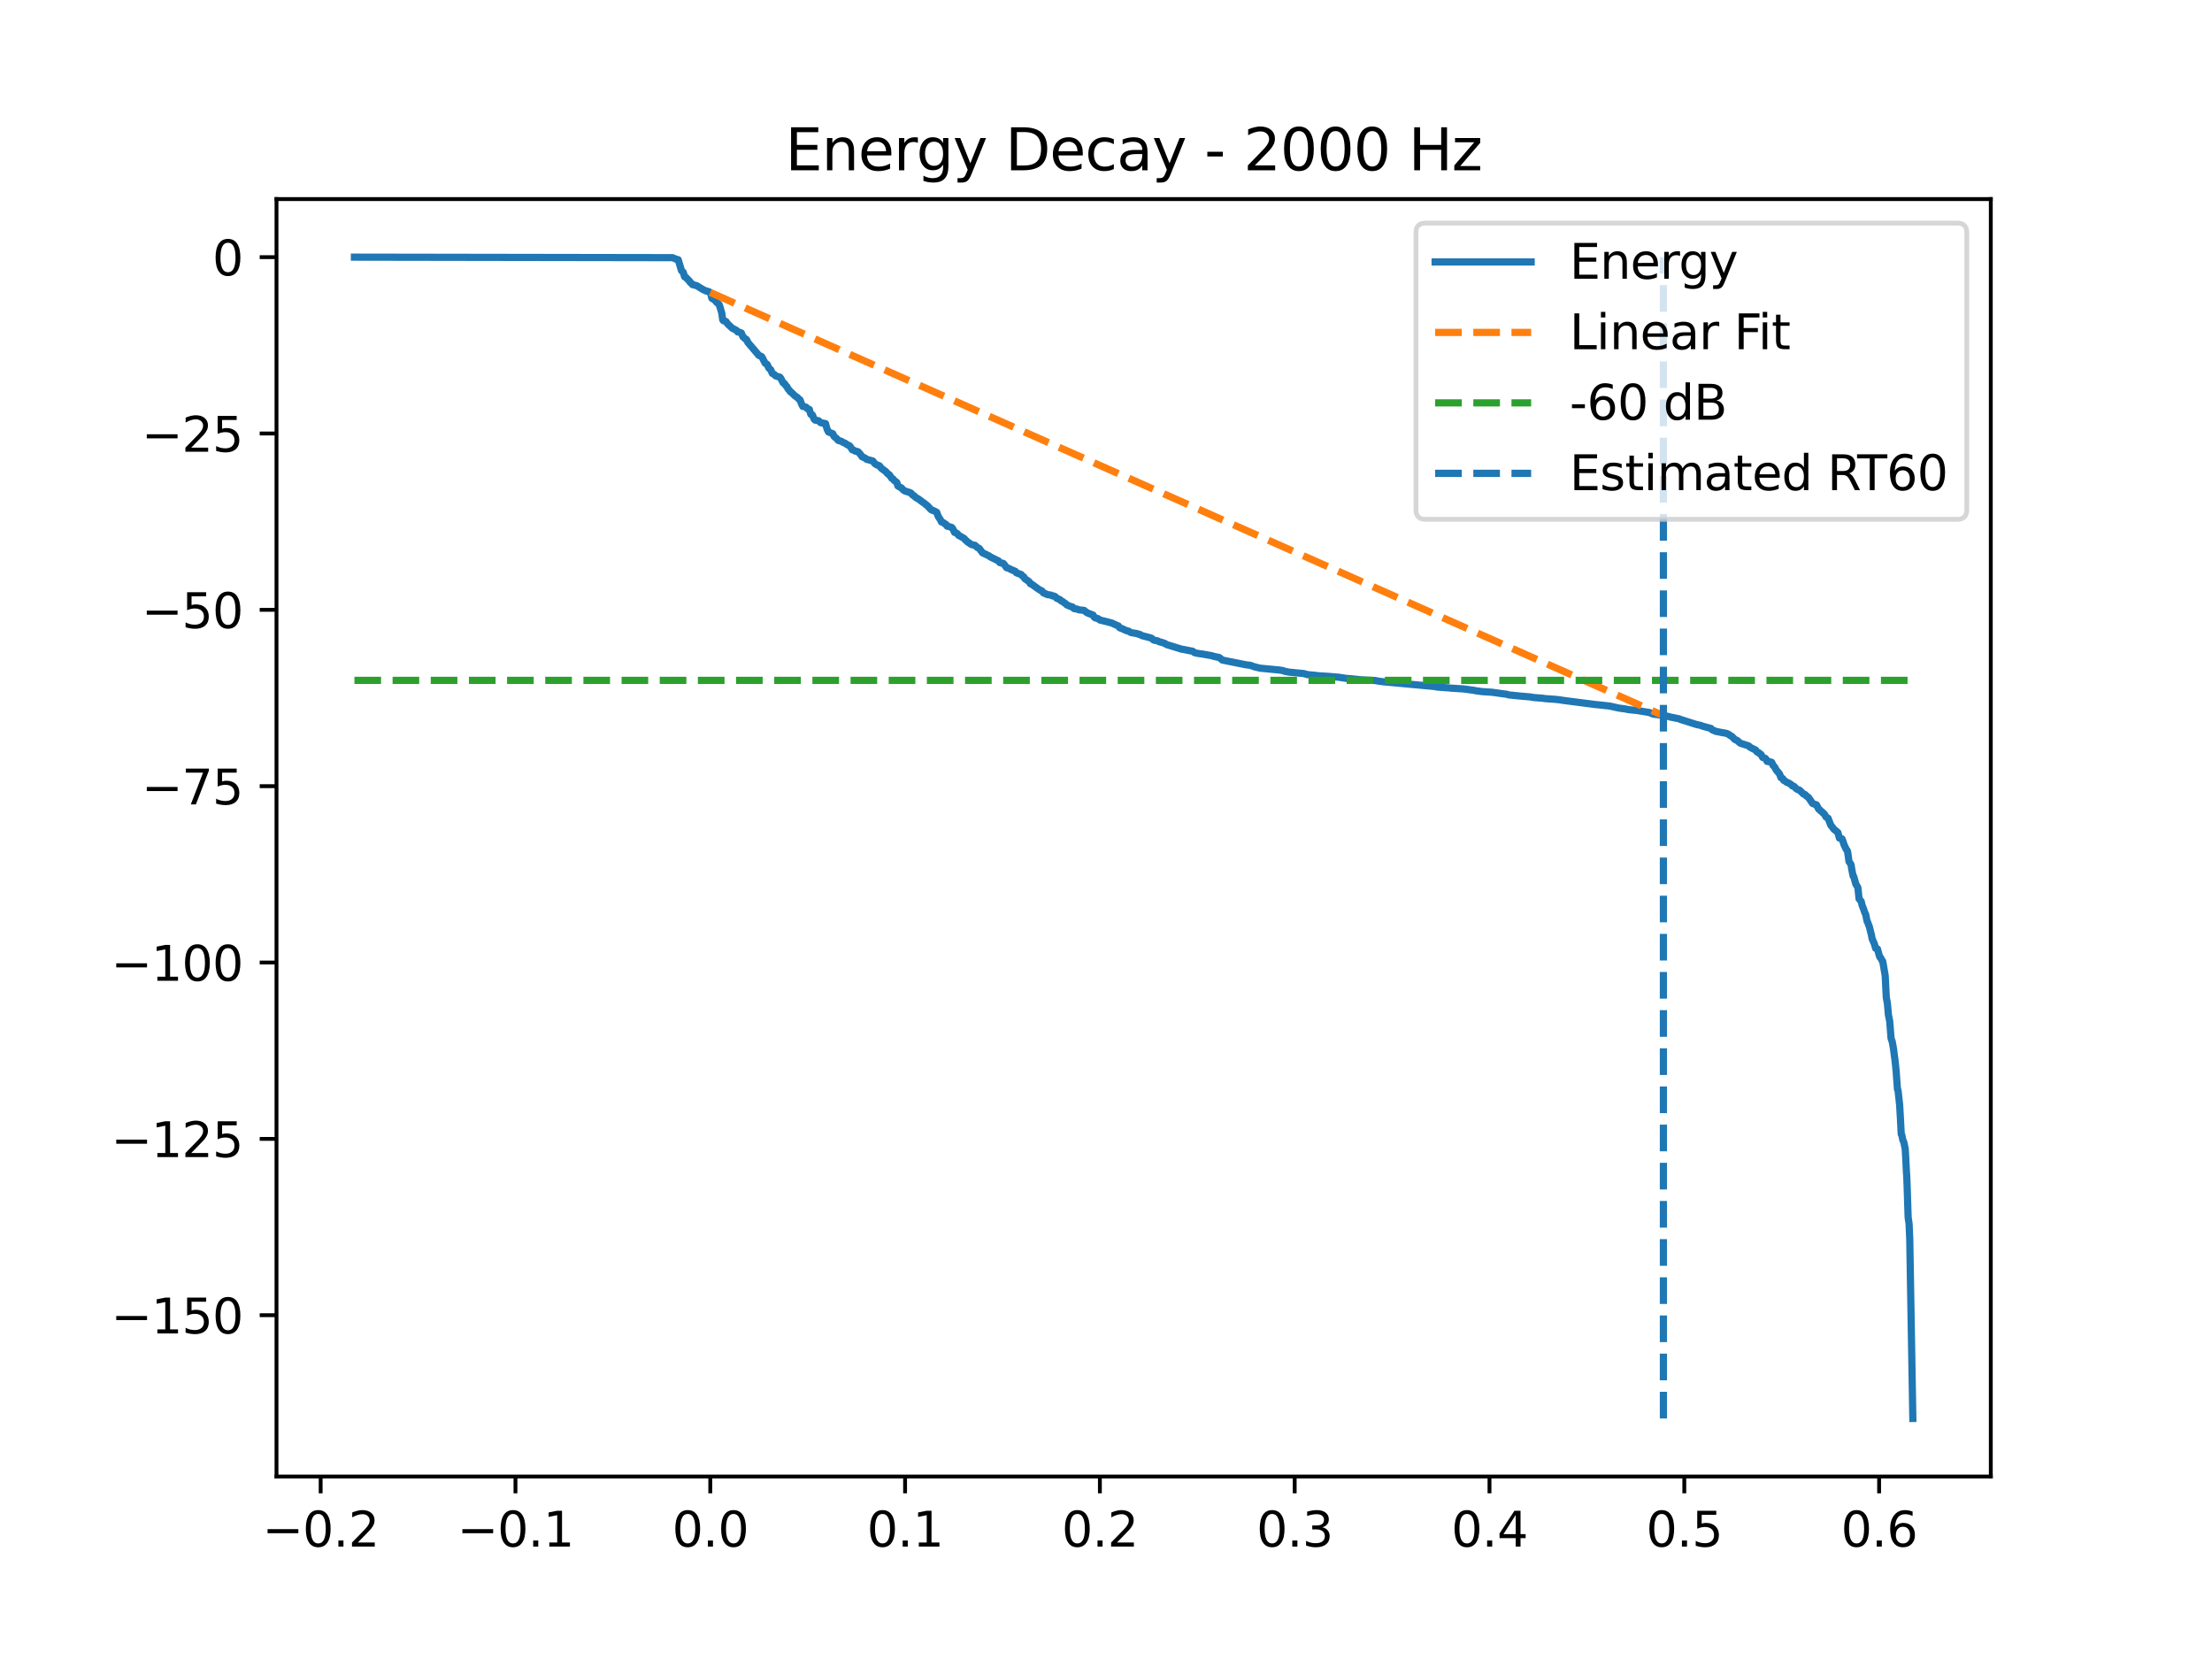 <?xml version="1.0" encoding="utf-8" standalone="no"?>
<!DOCTYPE svg PUBLIC "-//W3C//DTD SVG 1.1//EN"
  "http://www.w3.org/Graphics/SVG/1.1/DTD/svg11.dtd">
<svg xmlns:xlink="http://www.w3.org/1999/xlink" width="460.8pt" height="345.6pt" viewBox="0 0 460.8 345.6" xmlns="http://www.w3.org/2000/svg" version="1.1">
 <defs>
  <style type="text/css">*{stroke-linejoin: round; stroke-linecap: butt}</style>
 </defs>
 <g id="figure_1">
  <g id="patch_1">
   <path d="M 0 345.6 
L 460.8 345.6 
L 460.8 0 
L 0 0 
z
" style="fill: #ffffff"/>
  </g>
  <g id="axes_1">
   <g id="patch_2">
    <path d="M 57.6 307.584 
L 414.72 307.584 
L 414.72 41.472 
L 57.6 41.472 
z
" style="fill: #ffffff"/>
   </g>
   <g id="matplotlib.axis_1">
    <g id="xtick_1">
     <g id="line2d_1">
      <defs>
       <path id="m0753707e16" d="M 0 0 
L 0 3.5 
" style="stroke: #000000; stroke-width: 0.8"/>
      </defs>
      <g>
       <use xlink:href="#m0753707e16" x="66.799" y="307.584" style="stroke: #000000; stroke-width: 0.8"/>
      </g>
     </g>
     <g id="text_1">
      <!-- −0.2 -->
      <g transform="translate(54.657 322.182) scale(0.1 -0.1)">
       <defs>
        <path id="DejaVuSans-2212" d="M 678 2272 
L 4684 2272 
L 4684 1741 
L 678 1741 
L 678 2272 
z
" transform="scale(0.016)"/>
        <path id="DejaVuSans-30" d="M 2034 4250 
Q 1547 4250 1301 3770 
Q 1056 3291 1056 2328 
Q 1056 1369 1301 889 
Q 1547 409 2034 409 
Q 2525 409 2770 889 
Q 3016 1369 3016 2328 
Q 3016 3291 2770 3770 
Q 2525 4250 2034 4250 
z
M 2034 4750 
Q 2819 4750 3233 4129 
Q 3647 3509 3647 2328 
Q 3647 1150 3233 529 
Q 2819 -91 2034 -91 
Q 1250 -91 836 529 
Q 422 1150 422 2328 
Q 422 3509 836 4129 
Q 1250 4750 2034 4750 
z
" transform="scale(0.016)"/>
        <path id="DejaVuSans-2e" d="M 684 794 
L 1344 794 
L 1344 0 
L 684 0 
L 684 794 
z
" transform="scale(0.016)"/>
        <path id="DejaVuSans-32" d="M 1228 531 
L 3431 531 
L 3431 0 
L 469 0 
L 469 531 
Q 828 903 1448 1529 
Q 2069 2156 2228 2338 
Q 2531 2678 2651 2914 
Q 2772 3150 2772 3378 
Q 2772 3750 2511 3984 
Q 2250 4219 1831 4219 
Q 1534 4219 1204 4116 
Q 875 4013 500 3803 
L 500 4441 
Q 881 4594 1212 4672 
Q 1544 4750 1819 4750 
Q 2544 4750 2975 4387 
Q 3406 4025 3406 3419 
Q 3406 3131 3298 2873 
Q 3191 2616 2906 2266 
Q 2828 2175 2409 1742 
Q 1991 1309 1228 531 
z
" transform="scale(0.016)"/>
       </defs>
       <use xlink:href="#DejaVuSans-2212"/>
       <use xlink:href="#DejaVuSans-30" transform="translate(83.789 0)"/>
       <use xlink:href="#DejaVuSans-2e" transform="translate(147.412 0)"/>
       <use xlink:href="#DejaVuSans-32" transform="translate(179.199 0)"/>
      </g>
     </g>
    </g>
    <g id="xtick_2">
     <g id="line2d_2">
      <g>
       <use xlink:href="#m0753707e16" x="107.38" y="307.584" style="stroke: #000000; stroke-width: 0.8"/>
      </g>
     </g>
     <g id="text_2">
      <!-- −0.1 -->
      <g transform="translate(95.239 322.182) scale(0.1 -0.1)">
       <defs>
        <path id="DejaVuSans-31" d="M 794 531 
L 1825 531 
L 1825 4091 
L 703 3866 
L 703 4441 
L 1819 4666 
L 2450 4666 
L 2450 531 
L 3481 531 
L 3481 0 
L 794 0 
L 794 531 
z
" transform="scale(0.016)"/>
       </defs>
       <use xlink:href="#DejaVuSans-2212"/>
       <use xlink:href="#DejaVuSans-30" transform="translate(83.789 0)"/>
       <use xlink:href="#DejaVuSans-2e" transform="translate(147.412 0)"/>
       <use xlink:href="#DejaVuSans-31" transform="translate(179.199 0)"/>
      </g>
     </g>
    </g>
    <g id="xtick_3">
     <g id="line2d_3">
      <g>
       <use xlink:href="#m0753707e16" x="147.962" y="307.584" style="stroke: #000000; stroke-width: 0.8"/>
      </g>
     </g>
     <g id="text_3">
      <!-- 0.0 -->
      <g transform="translate(140.011 322.182) scale(0.1 -0.1)">
       <use xlink:href="#DejaVuSans-30"/>
       <use xlink:href="#DejaVuSans-2e" transform="translate(63.623 0)"/>
       <use xlink:href="#DejaVuSans-30" transform="translate(95.41 0)"/>
      </g>
     </g>
    </g>
    <g id="xtick_4">
     <g id="line2d_4">
      <g>
       <use xlink:href="#m0753707e16" x="188.544" y="307.584" style="stroke: #000000; stroke-width: 0.8"/>
      </g>
     </g>
     <g id="text_4">
      <!-- 0.1 -->
      <g transform="translate(180.592 322.182) scale(0.1 -0.1)">
       <use xlink:href="#DejaVuSans-30"/>
       <use xlink:href="#DejaVuSans-2e" transform="translate(63.623 0)"/>
       <use xlink:href="#DejaVuSans-31" transform="translate(95.41 0)"/>
      </g>
     </g>
    </g>
    <g id="xtick_5">
     <g id="line2d_5">
      <g>
       <use xlink:href="#m0753707e16" x="229.126" y="307.584" style="stroke: #000000; stroke-width: 0.8"/>
      </g>
     </g>
     <g id="text_5">
      <!-- 0.2 -->
      <g transform="translate(221.174 322.182) scale(0.1 -0.1)">
       <use xlink:href="#DejaVuSans-30"/>
       <use xlink:href="#DejaVuSans-2e" transform="translate(63.623 0)"/>
       <use xlink:href="#DejaVuSans-32" transform="translate(95.41 0)"/>
      </g>
     </g>
    </g>
    <g id="xtick_6">
     <g id="line2d_6">
      <g>
       <use xlink:href="#m0753707e16" x="269.708" y="307.584" style="stroke: #000000; stroke-width: 0.8"/>
      </g>
     </g>
     <g id="text_6">
      <!-- 0.3 -->
      <g transform="translate(261.756 322.182) scale(0.1 -0.1)">
       <defs>
        <path id="DejaVuSans-33" d="M 2597 2516 
Q 3050 2419 3304 2112 
Q 3559 1806 3559 1356 
Q 3559 666 3084 287 
Q 2609 -91 1734 -91 
Q 1441 -91 1130 -33 
Q 819 25 488 141 
L 488 750 
Q 750 597 1062 519 
Q 1375 441 1716 441 
Q 2309 441 2620 675 
Q 2931 909 2931 1356 
Q 2931 1769 2642 2001 
Q 2353 2234 1838 2234 
L 1294 2234 
L 1294 2753 
L 1863 2753 
Q 2328 2753 2575 2939 
Q 2822 3125 2822 3475 
Q 2822 3834 2567 4026 
Q 2313 4219 1838 4219 
Q 1578 4219 1281 4162 
Q 984 4106 628 3988 
L 628 4550 
Q 988 4650 1302 4700 
Q 1616 4750 1894 4750 
Q 2613 4750 3031 4423 
Q 3450 4097 3450 3541 
Q 3450 3153 3228 2886 
Q 3006 2619 2597 2516 
z
" transform="scale(0.016)"/>
       </defs>
       <use xlink:href="#DejaVuSans-30"/>
       <use xlink:href="#DejaVuSans-2e" transform="translate(63.623 0)"/>
       <use xlink:href="#DejaVuSans-33" transform="translate(95.41 0)"/>
      </g>
     </g>
    </g>
    <g id="xtick_7">
     <g id="line2d_7">
      <g>
       <use xlink:href="#m0753707e16" x="310.289" y="307.584" style="stroke: #000000; stroke-width: 0.8"/>
      </g>
     </g>
     <g id="text_7">
      <!-- 0.4 -->
      <g transform="translate(302.338 322.182) scale(0.1 -0.1)">
       <defs>
        <path id="DejaVuSans-34" d="M 2419 4116 
L 825 1625 
L 2419 1625 
L 2419 4116 
z
M 2253 4666 
L 3047 4666 
L 3047 1625 
L 3713 1625 
L 3713 1100 
L 3047 1100 
L 3047 0 
L 2419 0 
L 2419 1100 
L 313 1100 
L 313 1709 
L 2253 4666 
z
" transform="scale(0.016)"/>
       </defs>
       <use xlink:href="#DejaVuSans-30"/>
       <use xlink:href="#DejaVuSans-2e" transform="translate(63.623 0)"/>
       <use xlink:href="#DejaVuSans-34" transform="translate(95.41 0)"/>
      </g>
     </g>
    </g>
    <g id="xtick_8">
     <g id="line2d_8">
      <g>
       <use xlink:href="#m0753707e16" x="350.871" y="307.584" style="stroke: #000000; stroke-width: 0.8"/>
      </g>
     </g>
     <g id="text_8">
      <!-- 0.5 -->
      <g transform="translate(342.92 322.182) scale(0.1 -0.1)">
       <defs>
        <path id="DejaVuSans-35" d="M 691 4666 
L 3169 4666 
L 3169 4134 
L 1269 4134 
L 1269 2991 
Q 1406 3038 1543 3061 
Q 1681 3084 1819 3084 
Q 2600 3084 3056 2656 
Q 3513 2228 3513 1497 
Q 3513 744 3044 326 
Q 2575 -91 1722 -91 
Q 1428 -91 1123 -41 
Q 819 9 494 109 
L 494 744 
Q 775 591 1075 516 
Q 1375 441 1709 441 
Q 2250 441 2565 725 
Q 2881 1009 2881 1497 
Q 2881 1984 2565 2268 
Q 2250 2553 1709 2553 
Q 1456 2553 1204 2497 
Q 953 2441 691 2322 
L 691 4666 
z
" transform="scale(0.016)"/>
       </defs>
       <use xlink:href="#DejaVuSans-30"/>
       <use xlink:href="#DejaVuSans-2e" transform="translate(63.623 0)"/>
       <use xlink:href="#DejaVuSans-35" transform="translate(95.41 0)"/>
      </g>
     </g>
    </g>
    <g id="xtick_9">
     <g id="line2d_9">
      <g>
       <use xlink:href="#m0753707e16" x="391.453" y="307.584" style="stroke: #000000; stroke-width: 0.8"/>
      </g>
     </g>
     <g id="text_9">
      <!-- 0.6 -->
      <g transform="translate(383.502 322.182) scale(0.1 -0.1)">
       <defs>
        <path id="DejaVuSans-36" d="M 2113 2584 
Q 1688 2584 1439 2293 
Q 1191 2003 1191 1497 
Q 1191 994 1439 701 
Q 1688 409 2113 409 
Q 2538 409 2786 701 
Q 3034 994 3034 1497 
Q 3034 2003 2786 2293 
Q 2538 2584 2113 2584 
z
M 3366 4563 
L 3366 3988 
Q 3128 4100 2886 4159 
Q 2644 4219 2406 4219 
Q 1781 4219 1451 3797 
Q 1122 3375 1075 2522 
Q 1259 2794 1537 2939 
Q 1816 3084 2150 3084 
Q 2853 3084 3261 2657 
Q 3669 2231 3669 1497 
Q 3669 778 3244 343 
Q 2819 -91 2113 -91 
Q 1303 -91 875 529 
Q 447 1150 447 2328 
Q 447 3434 972 4092 
Q 1497 4750 2381 4750 
Q 2619 4750 2861 4703 
Q 3103 4656 3366 4563 
z
" transform="scale(0.016)"/>
       </defs>
       <use xlink:href="#DejaVuSans-30"/>
       <use xlink:href="#DejaVuSans-2e" transform="translate(63.623 0)"/>
       <use xlink:href="#DejaVuSans-36" transform="translate(95.41 0)"/>
      </g>
     </g>
    </g>
   </g>
   <g id="matplotlib.axis_2">
    <g id="ytick_1">
     <g id="line2d_10">
      <defs>
       <path id="ma451f131a4" d="M 0 0 
L -3.5 0 
" style="stroke: #000000; stroke-width: 0.8"/>
      </defs>
      <g>
       <use xlink:href="#ma451f131a4" x="57.6" y="273.983" style="stroke: #000000; stroke-width: 0.8"/>
      </g>
     </g>
     <g id="text_10">
      <!-- −150 -->
      <g transform="translate(23.133 277.782) scale(0.1 -0.1)">
       <use xlink:href="#DejaVuSans-2212"/>
       <use xlink:href="#DejaVuSans-31" transform="translate(83.789 0)"/>
       <use xlink:href="#DejaVuSans-35" transform="translate(147.412 0)"/>
       <use xlink:href="#DejaVuSans-30" transform="translate(211.035 0)"/>
      </g>
     </g>
    </g>
    <g id="ytick_2">
     <g id="line2d_11">
      <g>
       <use xlink:href="#ma451f131a4" x="57.6" y="237.247" style="stroke: #000000; stroke-width: 0.8"/>
      </g>
     </g>
     <g id="text_11">
      <!-- −125 -->
      <g transform="translate(23.133 241.046) scale(0.1 -0.1)">
       <use xlink:href="#DejaVuSans-2212"/>
       <use xlink:href="#DejaVuSans-31" transform="translate(83.789 0)"/>
       <use xlink:href="#DejaVuSans-32" transform="translate(147.412 0)"/>
       <use xlink:href="#DejaVuSans-35" transform="translate(211.035 0)"/>
      </g>
     </g>
    </g>
    <g id="ytick_3">
     <g id="line2d_12">
      <g>
       <use xlink:href="#ma451f131a4" x="57.6" y="200.511" style="stroke: #000000; stroke-width: 0.8"/>
      </g>
     </g>
     <g id="text_12">
      <!-- −100 -->
      <g transform="translate(23.133 204.31) scale(0.1 -0.1)">
       <use xlink:href="#DejaVuSans-2212"/>
       <use xlink:href="#DejaVuSans-31" transform="translate(83.789 0)"/>
       <use xlink:href="#DejaVuSans-30" transform="translate(147.412 0)"/>
       <use xlink:href="#DejaVuSans-30" transform="translate(211.035 0)"/>
      </g>
     </g>
    </g>
    <g id="ytick_4">
     <g id="line2d_13">
      <g>
       <use xlink:href="#ma451f131a4" x="57.6" y="163.775" style="stroke: #000000; stroke-width: 0.8"/>
      </g>
     </g>
     <g id="text_13">
      <!-- −75 -->
      <g transform="translate(29.495 167.575) scale(0.1 -0.1)">
       <defs>
        <path id="DejaVuSans-37" d="M 525 4666 
L 3525 4666 
L 3525 4397 
L 1831 0 
L 1172 0 
L 2766 4134 
L 525 4134 
L 525 4666 
z
" transform="scale(0.016)"/>
       </defs>
       <use xlink:href="#DejaVuSans-2212"/>
       <use xlink:href="#DejaVuSans-37" transform="translate(83.789 0)"/>
       <use xlink:href="#DejaVuSans-35" transform="translate(147.412 0)"/>
      </g>
     </g>
    </g>
    <g id="ytick_5">
     <g id="line2d_14">
      <g>
       <use xlink:href="#ma451f131a4" x="57.6" y="127.04" style="stroke: #000000; stroke-width: 0.8"/>
      </g>
     </g>
     <g id="text_14">
      <!-- −50 -->
      <g transform="translate(29.495 130.839) scale(0.1 -0.1)">
       <use xlink:href="#DejaVuSans-2212"/>
       <use xlink:href="#DejaVuSans-35" transform="translate(83.789 0)"/>
       <use xlink:href="#DejaVuSans-30" transform="translate(147.412 0)"/>
      </g>
     </g>
    </g>
    <g id="ytick_6">
     <g id="line2d_15">
      <g>
       <use xlink:href="#ma451f131a4" x="57.6" y="90.304" style="stroke: #000000; stroke-width: 0.8"/>
      </g>
     </g>
     <g id="text_15">
      <!-- −25 -->
      <g transform="translate(29.495 94.103) scale(0.1 -0.1)">
       <use xlink:href="#DejaVuSans-2212"/>
       <use xlink:href="#DejaVuSans-32" transform="translate(83.789 0)"/>
       <use xlink:href="#DejaVuSans-35" transform="translate(147.412 0)"/>
      </g>
     </g>
    </g>
    <g id="ytick_7">
     <g id="line2d_16">
      <g>
       <use xlink:href="#ma451f131a4" x="57.6" y="53.568" style="stroke: #000000; stroke-width: 0.8"/>
      </g>
     </g>
     <g id="text_16">
      <!-- 0 -->
      <g transform="translate(44.237 57.367) scale(0.1 -0.1)">
       <use xlink:href="#DejaVuSans-30"/>
      </g>
     </g>
    </g>
   </g>
   <g id="line2d_17">
    <path d="M 73.833 53.568 
L 140.116 53.675 
L 140.793 53.976 
L 141.283 54.106 
L 141.959 56.362 
L 142.188 56.581 
L 142.331 56.715 
L 142.61 57.662 
L 142.864 57.771 
L 143.321 58.247 
L 143.633 58.554 
L 143.794 58.844 
L 144.048 59.003 
L 144.251 59.289 
L 145.13 59.503 
L 146.508 60.351 
L 146.855 60.495 
L 147.049 60.618 
L 147.345 60.669 
L 147.725 60.779 
L 148.047 61.151 
L 148.283 62.13 
L 148.436 62.239 
L 148.706 62.362 
L 148.884 62.497 
L 149.315 62.993 
L 149.459 63.12 
L 149.653 63.272 
L 149.839 63.49 
L 150.346 65.154 
L 150.558 66.624 
L 150.693 66.809 
L 151.09 66.91 
L 151.268 67.005 
L 151.462 67.318 
L 151.589 67.435 
L 151.775 67.673 
L 151.927 67.781 
L 152.409 68.25 
L 152.553 68.394 
L 152.705 68.452 
L 153.204 68.712 
L 153.348 68.791 
L 153.491 68.883 
L 153.686 69.154 
L 153.906 69.178 
L 154.43 69.353 
L 154.768 70.164 
L 154.937 70.267 
L 155.216 70.585 
L 155.512 70.729 
L 155.605 70.928 
L 155.816 71.367 
L 157.862 73.763 
L 158.065 74.03 
L 158.226 74.097 
L 158.556 74.217 
L 158.716 74.341 
L 159.393 75.669 
L 159.579 75.768 
L 159.731 75.848 
L 159.849 75.956 
L 160.137 76.642 
L 160.255 76.757 
L 160.416 76.915 
L 160.551 77.018 
L 160.881 77.779 
L 161.126 77.918 
L 161.32 78.023 
L 161.54 78.272 
L 161.828 78.392 
L 162.005 78.439 
L 162.47 78.576 
L 162.682 78.862 
L 163.138 79.749 
L 163.392 79.87 
L 163.789 80.429 
L 163.933 80.543 
L 163.975 80.648 
L 164.153 80.985 
L 164.491 81.368 
L 164.651 81.623 
L 164.854 81.738 
L 165.548 82.415 
L 166.19 82.868 
L 166.402 83.139 
L 166.545 83.214 
L 166.655 83.297 
L 167.002 84.22 
L 167.053 84.301 
L 167.23 84.667 
L 167.534 84.705 
L 167.94 84.836 
L 168.16 85.118 
L 168.321 85.175 
L 168.608 85.293 
L 168.659 85.533 
L 168.904 86.304 
L 169.242 86.441 
L 169.589 87.295 
L 169.809 87.511 
L 170.536 87.65 
L 170.798 87.9 
L 170.959 88.055 
L 171.136 88.082 
L 171.973 88.244 
L 172.151 88.914 
L 172.32 89.434 
L 172.37 89.556 
L 172.59 89.985 
L 173.495 90.357 
L 173.715 90.869 
L 174.23 91.317 
L 174.391 91.444 
L 174.543 91.686 
L 174.687 91.778 
L 175.169 91.887 
L 175.71 92.195 
L 176.023 92.317 
L 176.42 92.581 
L 176.598 92.688 
L 177.02 92.899 
L 177.325 93.331 
L 177.545 93.698 
L 177.917 93.815 
L 178.153 93.973 
L 178.72 94.089 
L 179.109 94.478 
L 179.616 95.174 
L 180.005 95.323 
L 180.368 95.535 
L 180.538 95.683 
L 181.332 95.902 
L 181.806 96.019 
L 182.296 96.631 
L 182.507 96.739 
L 182.702 96.873 
L 183.133 96.99 
L 183.294 97.116 
L 183.547 97.516 
L 184.511 98.213 
L 185.01 98.78 
L 185.255 98.889 
L 185.771 99.642 
L 186.033 99.773 
L 186.253 100.065 
L 186.828 100.51 
L 187.048 101.23 
L 187.496 101.505 
L 187.783 101.633 
L 188.079 101.982 
L 188.476 102.273 
L 189.592 102.624 
L 189.829 102.76 
L 190.091 103.108 
L 190.269 103.201 
L 190.446 103.298 
L 190.691 103.575 
L 190.987 103.772 
L 191.249 103.887 
L 192.332 104.699 
L 192.518 104.807 
L 192.923 105.156 
L 193.16 105.313 
L 193.82 106.025 
L 194.048 106.233 
L 194.411 106.355 
L 194.665 106.468 
L 195.139 106.724 
L 195.46 107.602 
L 195.68 107.937 
L 195.883 108.242 
L 195.933 108.341 
L 196.119 108.731 
L 196.449 108.85 
L 196.643 108.955 
L 196.846 109.14 
L 197.108 109.277 
L 197.303 109.608 
L 197.903 109.752 
L 198.275 109.88 
L 198.554 110.262 
L 198.85 110.907 
L 199.231 111.035 
L 199.45 111.196 
L 199.712 111.541 
L 199.865 111.6 
L 200.879 112.189 
L 201.141 112.529 
L 201.302 112.636 
L 201.657 112.977 
L 201.919 113.113 
L 202.139 113.282 
L 202.291 113.385 
L 202.452 113.465 
L 203.111 113.601 
L 203.466 113.93 
L 203.602 114.048 
L 203.779 114.137 
L 203.99 114.245 
L 204.675 115.151 
L 204.836 115.275 
L 205.005 115.32 
L 205.318 115.434 
L 205.504 115.558 
L 206.003 115.778 
L 206.349 116.055 
L 206.535 116.116 
L 206.797 116.265 
L 207.313 116.505 
L 207.516 116.622 
L 207.989 116.828 
L 208.285 117.207 
L 208.996 117.359 
L 209.427 117.873 
L 209.486 117.97 
L 209.655 118.239 
L 210.052 118.369 
L 210.399 118.526 
L 210.602 118.638 
L 211.228 118.898 
L 211.515 119.022 
L 211.743 119.326 
L 211.946 119.406 
L 212.724 119.674 
L 213.045 120.044 
L 213.274 120.166 
L 213.485 120.548 
L 214.39 121.171 
L 214.643 121.607 
L 214.855 121.647 
L 216.343 122.728 
L 216.579 122.85 
L 216.757 122.985 
L 217.078 123.113 
L 217.332 123.484 
L 217.56 123.593 
L 217.924 123.73 
L 218.084 123.834 
L 218.262 123.878 
L 218.972 123.981 
L 219.259 124.147 
L 219.564 124.161 
L 219.86 124.314 
L 220.096 124.607 
L 220.798 124.909 
L 221.069 125.18 
L 221.381 125.32 
L 221.728 125.586 
L 221.931 125.708 
L 222.261 126.032 
L 222.438 126.087 
L 222.658 126.204 
L 222.988 126.327 
L 223.436 126.443 
L 223.546 126.63 
L 223.74 126.778 
L 224.467 126.91 
L 224.763 127.039 
L 225.82 127.151 
L 226.065 127.348 
L 226.53 127.683 
L 227.714 128.132 
L 227.841 128.402 
L 228.01 128.627 
L 228.221 128.735 
L 228.737 128.866 
L 228.923 129.001 
L 229.05 129.112 
L 229.219 129.187 
L 229.887 129.342 
L 230.09 129.389 
L 231.29 129.705 
L 231.603 129.787 
L 232.457 130.179 
L 232.702 130.284 
L 232.981 130.394 
L 233.235 130.761 
L 233.539 130.889 
L 233.903 131.007 
L 234.131 131.147 
L 234.613 131.353 
L 235.129 131.484 
L 235.315 131.615 
L 235.577 131.762 
L 235.78 131.811 
L 236.921 131.995 
L 237.141 132.121 
L 237.445 132.155 
L 237.623 132.269 
L 237.868 132.405 
L 239.829 132.923 
L 240.337 133.338 
L 241.241 133.524 
L 241.461 133.686 
L 242.044 133.827 
L 242.619 134.021 
L 243.059 134.284 
L 246.128 135.223 
L 246.745 135.332 
L 247.421 135.467 
L 248.106 135.606 
L 248.411 135.645 
L 248.647 135.811 
L 248.85 135.968 
L 249.349 136.078 
L 249.527 136.121 
L 250.49 136.248 
L 252.553 136.615 
L 252.739 136.707 
L 253.331 136.834 
L 253.974 136.968 
L 254.65 137.506 
L 259.528 138.482 
L 260.492 138.603 
L 260.78 138.702 
L 261.278 138.895 
L 262.513 139.194 
L 266.622 139.589 
L 267.298 139.704 
L 267.619 139.847 
L 268.532 140.014 
L 269.953 140.156 
L 270.291 140.188 
L 271.593 140.316 
L 272.345 140.527 
L 274.129 140.702 
L 274.552 140.765 
L 276.793 140.905 
L 278.915 141.085 
L 280.42 141.314 
L 281.722 141.429 
L 283.26 141.588 
L 283.666 141.627 
L 286.456 141.764 
L 287.268 141.91 
L 288.189 142.024 
L 297.32 142.874 
L 298.681 142.994 
L 299.451 143.132 
L 301.598 143.285 
L 302.317 143.354 
L 304.109 143.469 
L 304.701 143.495 
L 305.555 143.606 
L 307.094 143.816 
L 307.474 143.902 
L 308.801 144.081 
L 310.763 144.202 
L 313.418 144.569 
L 313.857 144.613 
L 314.153 144.722 
L 314.322 144.761 
L 316.368 144.97 
L 317.256 145.055 
L 318.702 145.172 
L 319.496 145.31 
L 321.399 145.457 
L 321.847 145.533 
L 323.944 145.681 
L 324.899 145.783 
L 325.575 145.895 
L 332.423 146.779 
L 332.787 146.805 
L 335.366 147.088 
L 336.871 147.428 
L 337.445 147.538 
L 337.826 147.584 
L 338.629 147.693 
L 339.01 147.781 
L 339.863 147.898 
L 340.937 147.992 
L 343.626 148.431 
L 343.871 148.551 
L 344.125 148.666 
L 344.539 148.788 
L 345.384 148.885 
L 346.5 149.076 
L 347.168 149.172 
L 347.692 149.283 
L 347.929 149.367 
L 349.831 149.749 
L 350.161 149.908 
L 350.542 150.017 
L 352.883 150.761 
L 353.509 150.955 
L 353.881 151.028 
L 354.363 151.132 
L 354.574 151.245 
L 356.434 151.753 
L 356.663 152.025 
L 357.28 152.282 
L 357.491 152.372 
L 358.988 152.653 
L 359.326 152.701 
L 359.74 152.808 
L 360.07 152.948 
L 360.197 153.048 
L 360.374 153.184 
L 360.822 153.436 
L 361.287 153.936 
L 361.465 154.086 
L 361.862 154.234 
L 362.513 154.812 
L 363.037 154.982 
L 364.069 155.31 
L 364.255 155.378 
L 364.399 155.482 
L 364.593 155.685 
L 365.743 156.254 
L 365.946 156.573 
L 366.242 156.761 
L 366.402 156.816 
L 366.521 156.948 
L 366.673 157.059 
L 366.85 157.172 
L 367.205 157.796 
L 367.696 157.95 
L 367.933 158.177 
L 368.119 158.614 
L 368.871 158.732 
L 369.091 158.819 
L 369.37 159.467 
L 369.497 159.561 
L 369.767 159.913 
L 369.818 160.007 
L 369.995 160.369 
L 370.122 160.531 
L 370.317 160.749 
L 370.739 161.267 
L 370.993 161.99 
L 371.39 162.197 
L 371.585 162.57 
L 371.83 162.676 
L 372.185 162.954 
L 372.583 163.088 
L 373.191 163.485 
L 373.352 163.706 
L 373.707 163.802 
L 373.825 163.913 
L 374.18 164.288 
L 374.51 164.491 
L 374.865 164.598 
L 375.728 165.428 
L 376.049 165.527 
L 376.277 165.789 
L 376.734 166.12 
L 377.613 167.39 
L 378.408 167.665 
L 378.864 168.56 
L 379.093 168.692 
L 379.262 168.919 
L 379.583 169.137 
L 379.735 169.344 
L 379.896 169.44 
L 380.014 169.546 
L 380.293 169.993 
L 380.369 170.166 
L 380.53 170.284 
L 380.834 170.465 
L 381.248 171.557 
L 381.418 171.956 
L 381.544 172.086 
L 382.001 172.703 
L 382.872 173.436 
L 382.99 173.888 
L 383.185 174.597 
L 383.726 174.751 
L 383.92 175.252 
L 384.123 175.911 
L 384.605 176.942 
L 384.799 177.16 
L 384.901 177.5 
L 384.968 177.935 
L 385.18 179.479 
L 385.586 180.069 
L 385.822 181.458 
L 386.051 182.54 
L 386.177 182.625 
L 386.583 184.11 
L 387.031 184.882 
L 387.277 187.251 
L 387.716 187.764 
L 387.928 188.668 
L 388.046 188.924 
L 388.249 189.465 
L 388.291 189.6 
L 388.545 190.298 
L 388.655 190.485 
L 388.951 191.934 
L 389.044 192.05 
L 389.339 192.872 
L 389.399 192.972 
L 389.83 194.682 
L 389.999 195.547 
L 390.202 196.032 
L 390.236 196.125 
L 390.413 196.506 
L 390.464 196.598 
L 390.718 197.546 
L 391.115 197.685 
L 391.478 199.043 
L 391.631 199.421 
L 391.783 199.534 
L 392.096 200.168 
L 392.206 200.248 
L 392.721 203.256 
L 392.95 207.807 
L 393.178 209.028 
L 393.389 211.407 
L 393.66 212.742 
L 393.939 216.302 
L 393.964 216.349 
L 394.133 216.873 
L 394.184 216.976 
L 394.454 218.507 
L 394.64 219.974 
L 394.725 220.571 
L 394.886 221.988 
L 395.012 223.287 
L 395.266 226.835 
L 395.308 226.985 
L 395.401 227.187 
L 395.689 229.821 
L 395.714 229.919 
L 395.892 232.981 
L 396.061 236.261 
L 396.171 236.399 
L 396.374 237.4 
L 396.416 237.53 
L 396.577 237.901 
L 396.653 238.159 
L 396.847 239.136 
L 396.881 239.198 
L 396.991 241.06 
L 397.168 244.587 
L 397.194 244.663 
L 397.312 247.684 
L 397.498 253.601 
L 397.676 254.805 
L 397.693 254.853 
L 397.836 258.117 
L 398.479 295.488 
L 398.479 295.488 
" clip-path="url(#p09bf359838)" style="fill: none; stroke: #1f77b4; stroke-width: 1.5; stroke-linecap: square"/>
   </g>
   <g id="line2d_18">
    <path d="M 147.962 60.917 
L 346.517 149.081 
" clip-path="url(#p09bf359838)" style="fill: none; stroke-dasharray: 5.55,2.4; stroke-dashoffset: 0; stroke: #ff7f0e; stroke-width: 1.5"/>
   </g>
   <g id="line2d_19">
    <path d="M 73.833 141.734 
L 398.487 141.734 
L 398.487 141.734 
" clip-path="url(#p09bf359838)" style="fill: none; stroke-dasharray: 5.55,2.4; stroke-dashoffset: 0; stroke: #2ca02c; stroke-width: 1.5"/>
   </g>
   <g id="LineCollection_1">
    <path d="M 346.517 295.488 
L 346.517 53.568 
" clip-path="url(#p09bf359838)" style="fill: none; stroke-dasharray: 5.55,2.4; stroke-dashoffset: 0; stroke: #1f77b4; stroke-width: 1.5"/>
   </g>
   <g id="patch_3">
    <path d="M 57.6 307.584 
L 57.6 41.472 
" style="fill: none; stroke: #000000; stroke-width: 0.8; stroke-linejoin: miter; stroke-linecap: square"/>
   </g>
   <g id="patch_4">
    <path d="M 414.72 307.584 
L 414.72 41.472 
" style="fill: none; stroke: #000000; stroke-width: 0.8; stroke-linejoin: miter; stroke-linecap: square"/>
   </g>
   <g id="patch_5">
    <path d="M 57.6 307.584 
L 414.72 307.584 
" style="fill: none; stroke: #000000; stroke-width: 0.8; stroke-linejoin: miter; stroke-linecap: square"/>
   </g>
   <g id="patch_6">
    <path d="M 57.6 41.472 
L 414.72 41.472 
" style="fill: none; stroke: #000000; stroke-width: 0.8; stroke-linejoin: miter; stroke-linecap: square"/>
   </g>
   <g id="text_17">
    <!-- Energy Decay - 2000 Hz -->
    <g transform="translate(163.59 35.472) scale(0.12 -0.12)">
     <defs>
      <path id="DejaVuSans-45" d="M 628 4666 
L 3578 4666 
L 3578 4134 
L 1259 4134 
L 1259 2753 
L 3481 2753 
L 3481 2222 
L 1259 2222 
L 1259 531 
L 3634 531 
L 3634 0 
L 628 0 
L 628 4666 
z
" transform="scale(0.016)"/>
      <path id="DejaVuSans-6e" d="M 3513 2113 
L 3513 0 
L 2938 0 
L 2938 2094 
Q 2938 2591 2744 2837 
Q 2550 3084 2163 3084 
Q 1697 3084 1428 2787 
Q 1159 2491 1159 1978 
L 1159 0 
L 581 0 
L 581 3500 
L 1159 3500 
L 1159 2956 
Q 1366 3272 1645 3428 
Q 1925 3584 2291 3584 
Q 2894 3584 3203 3211 
Q 3513 2838 3513 2113 
z
" transform="scale(0.016)"/>
      <path id="DejaVuSans-65" d="M 3597 1894 
L 3597 1613 
L 953 1613 
Q 991 1019 1311 708 
Q 1631 397 2203 397 
Q 2534 397 2845 478 
Q 3156 559 3463 722 
L 3463 178 
Q 3153 47 2828 -22 
Q 2503 -91 2169 -91 
Q 1331 -91 842 396 
Q 353 884 353 1716 
Q 353 2575 817 3079 
Q 1281 3584 2069 3584 
Q 2775 3584 3186 3129 
Q 3597 2675 3597 1894 
z
M 3022 2063 
Q 3016 2534 2758 2815 
Q 2500 3097 2075 3097 
Q 1594 3097 1305 2825 
Q 1016 2553 972 2059 
L 3022 2063 
z
" transform="scale(0.016)"/>
      <path id="DejaVuSans-72" d="M 2631 2963 
Q 2534 3019 2420 3045 
Q 2306 3072 2169 3072 
Q 1681 3072 1420 2755 
Q 1159 2438 1159 1844 
L 1159 0 
L 581 0 
L 581 3500 
L 1159 3500 
L 1159 2956 
Q 1341 3275 1631 3429 
Q 1922 3584 2338 3584 
Q 2397 3584 2469 3576 
Q 2541 3569 2628 3553 
L 2631 2963 
z
" transform="scale(0.016)"/>
      <path id="DejaVuSans-67" d="M 2906 1791 
Q 2906 2416 2648 2759 
Q 2391 3103 1925 3103 
Q 1463 3103 1205 2759 
Q 947 2416 947 1791 
Q 947 1169 1205 825 
Q 1463 481 1925 481 
Q 2391 481 2648 825 
Q 2906 1169 2906 1791 
z
M 3481 434 
Q 3481 -459 3084 -895 
Q 2688 -1331 1869 -1331 
Q 1566 -1331 1297 -1286 
Q 1028 -1241 775 -1147 
L 775 -588 
Q 1028 -725 1275 -790 
Q 1522 -856 1778 -856 
Q 2344 -856 2625 -561 
Q 2906 -266 2906 331 
L 2906 616 
Q 2728 306 2450 153 
Q 2172 0 1784 0 
Q 1141 0 747 490 
Q 353 981 353 1791 
Q 353 2603 747 3093 
Q 1141 3584 1784 3584 
Q 2172 3584 2450 3431 
Q 2728 3278 2906 2969 
L 2906 3500 
L 3481 3500 
L 3481 434 
z
" transform="scale(0.016)"/>
      <path id="DejaVuSans-79" d="M 2059 -325 
Q 1816 -950 1584 -1140 
Q 1353 -1331 966 -1331 
L 506 -1331 
L 506 -850 
L 844 -850 
Q 1081 -850 1212 -737 
Q 1344 -625 1503 -206 
L 1606 56 
L 191 3500 
L 800 3500 
L 1894 763 
L 2988 3500 
L 3597 3500 
L 2059 -325 
z
" transform="scale(0.016)"/>
      <path id="DejaVuSans-20" transform="scale(0.016)"/>
      <path id="DejaVuSans-44" d="M 1259 4147 
L 1259 519 
L 2022 519 
Q 2988 519 3436 956 
Q 3884 1394 3884 2338 
Q 3884 3275 3436 3711 
Q 2988 4147 2022 4147 
L 1259 4147 
z
M 628 4666 
L 1925 4666 
Q 3281 4666 3915 4102 
Q 4550 3538 4550 2338 
Q 4550 1131 3912 565 
Q 3275 0 1925 0 
L 628 0 
L 628 4666 
z
" transform="scale(0.016)"/>
      <path id="DejaVuSans-63" d="M 3122 3366 
L 3122 2828 
Q 2878 2963 2633 3030 
Q 2388 3097 2138 3097 
Q 1578 3097 1268 2742 
Q 959 2388 959 1747 
Q 959 1106 1268 751 
Q 1578 397 2138 397 
Q 2388 397 2633 464 
Q 2878 531 3122 666 
L 3122 134 
Q 2881 22 2623 -34 
Q 2366 -91 2075 -91 
Q 1284 -91 818 406 
Q 353 903 353 1747 
Q 353 2603 823 3093 
Q 1294 3584 2113 3584 
Q 2378 3584 2631 3529 
Q 2884 3475 3122 3366 
z
" transform="scale(0.016)"/>
      <path id="DejaVuSans-61" d="M 2194 1759 
Q 1497 1759 1228 1600 
Q 959 1441 959 1056 
Q 959 750 1161 570 
Q 1363 391 1709 391 
Q 2188 391 2477 730 
Q 2766 1069 2766 1631 
L 2766 1759 
L 2194 1759 
z
M 3341 1997 
L 3341 0 
L 2766 0 
L 2766 531 
Q 2569 213 2275 61 
Q 1981 -91 1556 -91 
Q 1019 -91 701 211 
Q 384 513 384 1019 
Q 384 1609 779 1909 
Q 1175 2209 1959 2209 
L 2766 2209 
L 2766 2266 
Q 2766 2663 2505 2880 
Q 2244 3097 1772 3097 
Q 1472 3097 1187 3025 
Q 903 2953 641 2809 
L 641 3341 
Q 956 3463 1253 3523 
Q 1550 3584 1831 3584 
Q 2591 3584 2966 3190 
Q 3341 2797 3341 1997 
z
" transform="scale(0.016)"/>
      <path id="DejaVuSans-2d" d="M 313 2009 
L 1997 2009 
L 1997 1497 
L 313 1497 
L 313 2009 
z
" transform="scale(0.016)"/>
      <path id="DejaVuSans-48" d="M 628 4666 
L 1259 4666 
L 1259 2753 
L 3553 2753 
L 3553 4666 
L 4184 4666 
L 4184 0 
L 3553 0 
L 3553 2222 
L 1259 2222 
L 1259 0 
L 628 0 
L 628 4666 
z
" transform="scale(0.016)"/>
      <path id="DejaVuSans-7a" d="M 353 3500 
L 3084 3500 
L 3084 2975 
L 922 459 
L 3084 459 
L 3084 0 
L 275 0 
L 275 525 
L 2438 3041 
L 353 3041 
L 353 3500 
z
" transform="scale(0.016)"/>
     </defs>
     <use xlink:href="#DejaVuSans-45"/>
     <use xlink:href="#DejaVuSans-6e" transform="translate(63.184 0)"/>
     <use xlink:href="#DejaVuSans-65" transform="translate(126.562 0)"/>
     <use xlink:href="#DejaVuSans-72" transform="translate(188.086 0)"/>
     <use xlink:href="#DejaVuSans-67" transform="translate(227.449 0)"/>
     <use xlink:href="#DejaVuSans-79" transform="translate(290.926 0)"/>
     <use xlink:href="#DejaVuSans-20" transform="translate(350.105 0)"/>
     <use xlink:href="#DejaVuSans-44" transform="translate(381.893 0)"/>
     <use xlink:href="#DejaVuSans-65" transform="translate(458.895 0)"/>
     <use xlink:href="#DejaVuSans-63" transform="translate(520.418 0)"/>
     <use xlink:href="#DejaVuSans-61" transform="translate(575.398 0)"/>
     <use xlink:href="#DejaVuSans-79" transform="translate(636.678 0)"/>
     <use xlink:href="#DejaVuSans-20" transform="translate(695.857 0)"/>
     <use xlink:href="#DejaVuSans-2d" transform="translate(727.645 0)"/>
     <use xlink:href="#DejaVuSans-20" transform="translate(763.729 0)"/>
     <use xlink:href="#DejaVuSans-32" transform="translate(795.516 0)"/>
     <use xlink:href="#DejaVuSans-30" transform="translate(859.139 0)"/>
     <use xlink:href="#DejaVuSans-30" transform="translate(922.762 0)"/>
     <use xlink:href="#DejaVuSans-30" transform="translate(986.385 0)"/>
     <use xlink:href="#DejaVuSans-20" transform="translate(1050.008 0)"/>
     <use xlink:href="#DejaVuSans-48" transform="translate(1081.795 0)"/>
     <use xlink:href="#DejaVuSans-7a" transform="translate(1156.99 0)"/>
    </g>
   </g>
   <g id="legend_1">
    <g id="patch_7">
     <path d="M 296.968 108.184 
L 407.72 108.184 
Q 409.72 108.184 409.72 106.184 
L 409.72 48.472 
Q 409.72 46.472 407.72 46.472 
L 296.968 46.472 
Q 294.968 46.472 294.968 48.472 
L 294.968 106.184 
Q 294.968 108.184 296.968 108.184 
z
" style="fill: #ffffff; opacity: 0.8; stroke: #cccccc; stroke-linejoin: miter"/>
    </g>
    <g id="line2d_20">
     <path d="M 298.968 54.57 
L 308.968 54.57 
L 318.968 54.57 
" style="fill: none; stroke: #1f77b4; stroke-width: 1.5; stroke-linecap: square"/>
    </g>
    <g id="text_18">
     <!-- Energy -->
     <g transform="translate(326.968 58.07) scale(0.1 -0.1)">
      <use xlink:href="#DejaVuSans-45"/>
      <use xlink:href="#DejaVuSans-6e" transform="translate(63.184 0)"/>
      <use xlink:href="#DejaVuSans-65" transform="translate(126.562 0)"/>
      <use xlink:href="#DejaVuSans-72" transform="translate(188.086 0)"/>
      <use xlink:href="#DejaVuSans-67" transform="translate(227.449 0)"/>
      <use xlink:href="#DejaVuSans-79" transform="translate(290.926 0)"/>
     </g>
    </g>
    <g id="line2d_21">
     <path d="M 298.968 69.249 
L 308.968 69.249 
L 318.968 69.249 
" style="fill: none; stroke-dasharray: 5.55,2.4; stroke-dashoffset: 0; stroke: #ff7f0e; stroke-width: 1.5"/>
    </g>
    <g id="text_19">
     <!-- Linear Fit -->
     <g transform="translate(326.968 72.749) scale(0.1 -0.1)">
      <defs>
       <path id="DejaVuSans-4c" d="M 628 4666 
L 1259 4666 
L 1259 531 
L 3531 531 
L 3531 0 
L 628 0 
L 628 4666 
z
" transform="scale(0.016)"/>
       <path id="DejaVuSans-69" d="M 603 3500 
L 1178 3500 
L 1178 0 
L 603 0 
L 603 3500 
z
M 603 4863 
L 1178 4863 
L 1178 4134 
L 603 4134 
L 603 4863 
z
" transform="scale(0.016)"/>
       <path id="DejaVuSans-46" d="M 628 4666 
L 3309 4666 
L 3309 4134 
L 1259 4134 
L 1259 2759 
L 3109 2759 
L 3109 2228 
L 1259 2228 
L 1259 0 
L 628 0 
L 628 4666 
z
" transform="scale(0.016)"/>
       <path id="DejaVuSans-74" d="M 1172 4494 
L 1172 3500 
L 2356 3500 
L 2356 3053 
L 1172 3053 
L 1172 1153 
Q 1172 725 1289 603 
Q 1406 481 1766 481 
L 2356 481 
L 2356 0 
L 1766 0 
Q 1100 0 847 248 
Q 594 497 594 1153 
L 594 3053 
L 172 3053 
L 172 3500 
L 594 3500 
L 594 4494 
L 1172 4494 
z
" transform="scale(0.016)"/>
      </defs>
      <use xlink:href="#DejaVuSans-4c"/>
      <use xlink:href="#DejaVuSans-69" transform="translate(55.713 0)"/>
      <use xlink:href="#DejaVuSans-6e" transform="translate(83.496 0)"/>
      <use xlink:href="#DejaVuSans-65" transform="translate(146.875 0)"/>
      <use xlink:href="#DejaVuSans-61" transform="translate(208.398 0)"/>
      <use xlink:href="#DejaVuSans-72" transform="translate(269.678 0)"/>
      <use xlink:href="#DejaVuSans-20" transform="translate(310.791 0)"/>
      <use xlink:href="#DejaVuSans-46" transform="translate(342.578 0)"/>
      <use xlink:href="#DejaVuSans-69" transform="translate(392.848 0)"/>
      <use xlink:href="#DejaVuSans-74" transform="translate(420.631 0)"/>
     </g>
    </g>
    <g id="line2d_22">
     <path d="M 298.968 83.927 
L 308.968 83.927 
L 318.968 83.927 
" style="fill: none; stroke-dasharray: 5.55,2.4; stroke-dashoffset: 0; stroke: #2ca02c; stroke-width: 1.5"/>
    </g>
    <g id="text_20">
     <!-- -60 dB -->
     <g transform="translate(326.968 87.427) scale(0.1 -0.1)">
      <defs>
       <path id="DejaVuSans-64" d="M 2906 2969 
L 2906 4863 
L 3481 4863 
L 3481 0 
L 2906 0 
L 2906 525 
Q 2725 213 2448 61 
Q 2172 -91 1784 -91 
Q 1150 -91 751 415 
Q 353 922 353 1747 
Q 353 2572 751 3078 
Q 1150 3584 1784 3584 
Q 2172 3584 2448 3432 
Q 2725 3281 2906 2969 
z
M 947 1747 
Q 947 1113 1208 752 
Q 1469 391 1925 391 
Q 2381 391 2643 752 
Q 2906 1113 2906 1747 
Q 2906 2381 2643 2742 
Q 2381 3103 1925 3103 
Q 1469 3103 1208 2742 
Q 947 2381 947 1747 
z
" transform="scale(0.016)"/>
       <path id="DejaVuSans-42" d="M 1259 2228 
L 1259 519 
L 2272 519 
Q 2781 519 3026 730 
Q 3272 941 3272 1375 
Q 3272 1813 3026 2020 
Q 2781 2228 2272 2228 
L 1259 2228 
z
M 1259 4147 
L 1259 2741 
L 2194 2741 
Q 2656 2741 2882 2914 
Q 3109 3088 3109 3444 
Q 3109 3797 2882 3972 
Q 2656 4147 2194 4147 
L 1259 4147 
z
M 628 4666 
L 2241 4666 
Q 2963 4666 3353 4366 
Q 3744 4066 3744 3513 
Q 3744 3084 3544 2831 
Q 3344 2578 2956 2516 
Q 3422 2416 3680 2098 
Q 3938 1781 3938 1306 
Q 3938 681 3513 340 
Q 3088 0 2303 0 
L 628 0 
L 628 4666 
z
" transform="scale(0.016)"/>
      </defs>
      <use xlink:href="#DejaVuSans-2d"/>
      <use xlink:href="#DejaVuSans-36" transform="translate(36.084 0)"/>
      <use xlink:href="#DejaVuSans-30" transform="translate(99.707 0)"/>
      <use xlink:href="#DejaVuSans-20" transform="translate(163.33 0)"/>
      <use xlink:href="#DejaVuSans-64" transform="translate(195.117 0)"/>
      <use xlink:href="#DejaVuSans-42" transform="translate(258.594 0)"/>
     </g>
    </g>
    <g id="line2d_23">
     <path d="M 298.968 98.605 
L 318.968 98.605 
" style="fill: none; stroke-dasharray: 5.55,2.4; stroke-dashoffset: 0; stroke: #1f77b4; stroke-width: 1.5"/>
    </g>
    <g id="text_21">
     <!-- Estimated RT60 -->
     <g transform="translate(326.968 102.105) scale(0.1 -0.1)">
      <defs>
       <path id="DejaVuSans-73" d="M 2834 3397 
L 2834 2853 
Q 2591 2978 2328 3040 
Q 2066 3103 1784 3103 
Q 1356 3103 1142 2972 
Q 928 2841 928 2578 
Q 928 2378 1081 2264 
Q 1234 2150 1697 2047 
L 1894 2003 
Q 2506 1872 2764 1633 
Q 3022 1394 3022 966 
Q 3022 478 2636 193 
Q 2250 -91 1575 -91 
Q 1294 -91 989 -36 
Q 684 19 347 128 
L 347 722 
Q 666 556 975 473 
Q 1284 391 1588 391 
Q 1994 391 2212 530 
Q 2431 669 2431 922 
Q 2431 1156 2273 1281 
Q 2116 1406 1581 1522 
L 1381 1569 
Q 847 1681 609 1914 
Q 372 2147 372 2553 
Q 372 3047 722 3315 
Q 1072 3584 1716 3584 
Q 2034 3584 2315 3537 
Q 2597 3491 2834 3397 
z
" transform="scale(0.016)"/>
       <path id="DejaVuSans-6d" d="M 3328 2828 
Q 3544 3216 3844 3400 
Q 4144 3584 4550 3584 
Q 5097 3584 5394 3201 
Q 5691 2819 5691 2113 
L 5691 0 
L 5113 0 
L 5113 2094 
Q 5113 2597 4934 2840 
Q 4756 3084 4391 3084 
Q 3944 3084 3684 2787 
Q 3425 2491 3425 1978 
L 3425 0 
L 2847 0 
L 2847 2094 
Q 2847 2600 2669 2842 
Q 2491 3084 2119 3084 
Q 1678 3084 1418 2786 
Q 1159 2488 1159 1978 
L 1159 0 
L 581 0 
L 581 3500 
L 1159 3500 
L 1159 2956 
Q 1356 3278 1631 3431 
Q 1906 3584 2284 3584 
Q 2666 3584 2933 3390 
Q 3200 3197 3328 2828 
z
" transform="scale(0.016)"/>
       <path id="DejaVuSans-52" d="M 2841 2188 
Q 3044 2119 3236 1894 
Q 3428 1669 3622 1275 
L 4263 0 
L 3584 0 
L 2988 1197 
Q 2756 1666 2539 1819 
Q 2322 1972 1947 1972 
L 1259 1972 
L 1259 0 
L 628 0 
L 628 4666 
L 2053 4666 
Q 2853 4666 3247 4331 
Q 3641 3997 3641 3322 
Q 3641 2881 3436 2590 
Q 3231 2300 2841 2188 
z
M 1259 4147 
L 1259 2491 
L 2053 2491 
Q 2509 2491 2742 2702 
Q 2975 2913 2975 3322 
Q 2975 3731 2742 3939 
Q 2509 4147 2053 4147 
L 1259 4147 
z
" transform="scale(0.016)"/>
       <path id="DejaVuSans-54" d="M -19 4666 
L 3928 4666 
L 3928 4134 
L 2272 4134 
L 2272 0 
L 1638 0 
L 1638 4134 
L -19 4134 
L -19 4666 
z
" transform="scale(0.016)"/>
      </defs>
      <use xlink:href="#DejaVuSans-45"/>
      <use xlink:href="#DejaVuSans-73" transform="translate(63.184 0)"/>
      <use xlink:href="#DejaVuSans-74" transform="translate(115.283 0)"/>
      <use xlink:href="#DejaVuSans-69" transform="translate(154.492 0)"/>
      <use xlink:href="#DejaVuSans-6d" transform="translate(182.275 0)"/>
      <use xlink:href="#DejaVuSans-61" transform="translate(279.688 0)"/>
      <use xlink:href="#DejaVuSans-74" transform="translate(340.967 0)"/>
      <use xlink:href="#DejaVuSans-65" transform="translate(380.176 0)"/>
      <use xlink:href="#DejaVuSans-64" transform="translate(441.699 0)"/>
      <use xlink:href="#DejaVuSans-20" transform="translate(505.176 0)"/>
      <use xlink:href="#DejaVuSans-52" transform="translate(536.963 0)"/>
      <use xlink:href="#DejaVuSans-54" transform="translate(599.195 0)"/>
      <use xlink:href="#DejaVuSans-36" transform="translate(660.279 0)"/>
      <use xlink:href="#DejaVuSans-30" transform="translate(723.902 0)"/>
     </g>
    </g>
   </g>
  </g>
 </g>
 <defs>
  <clipPath id="p09bf359838">
   <rect x="57.6" y="41.472" width="357.12" height="266.112"/>
  </clipPath>
 </defs>
</svg>

